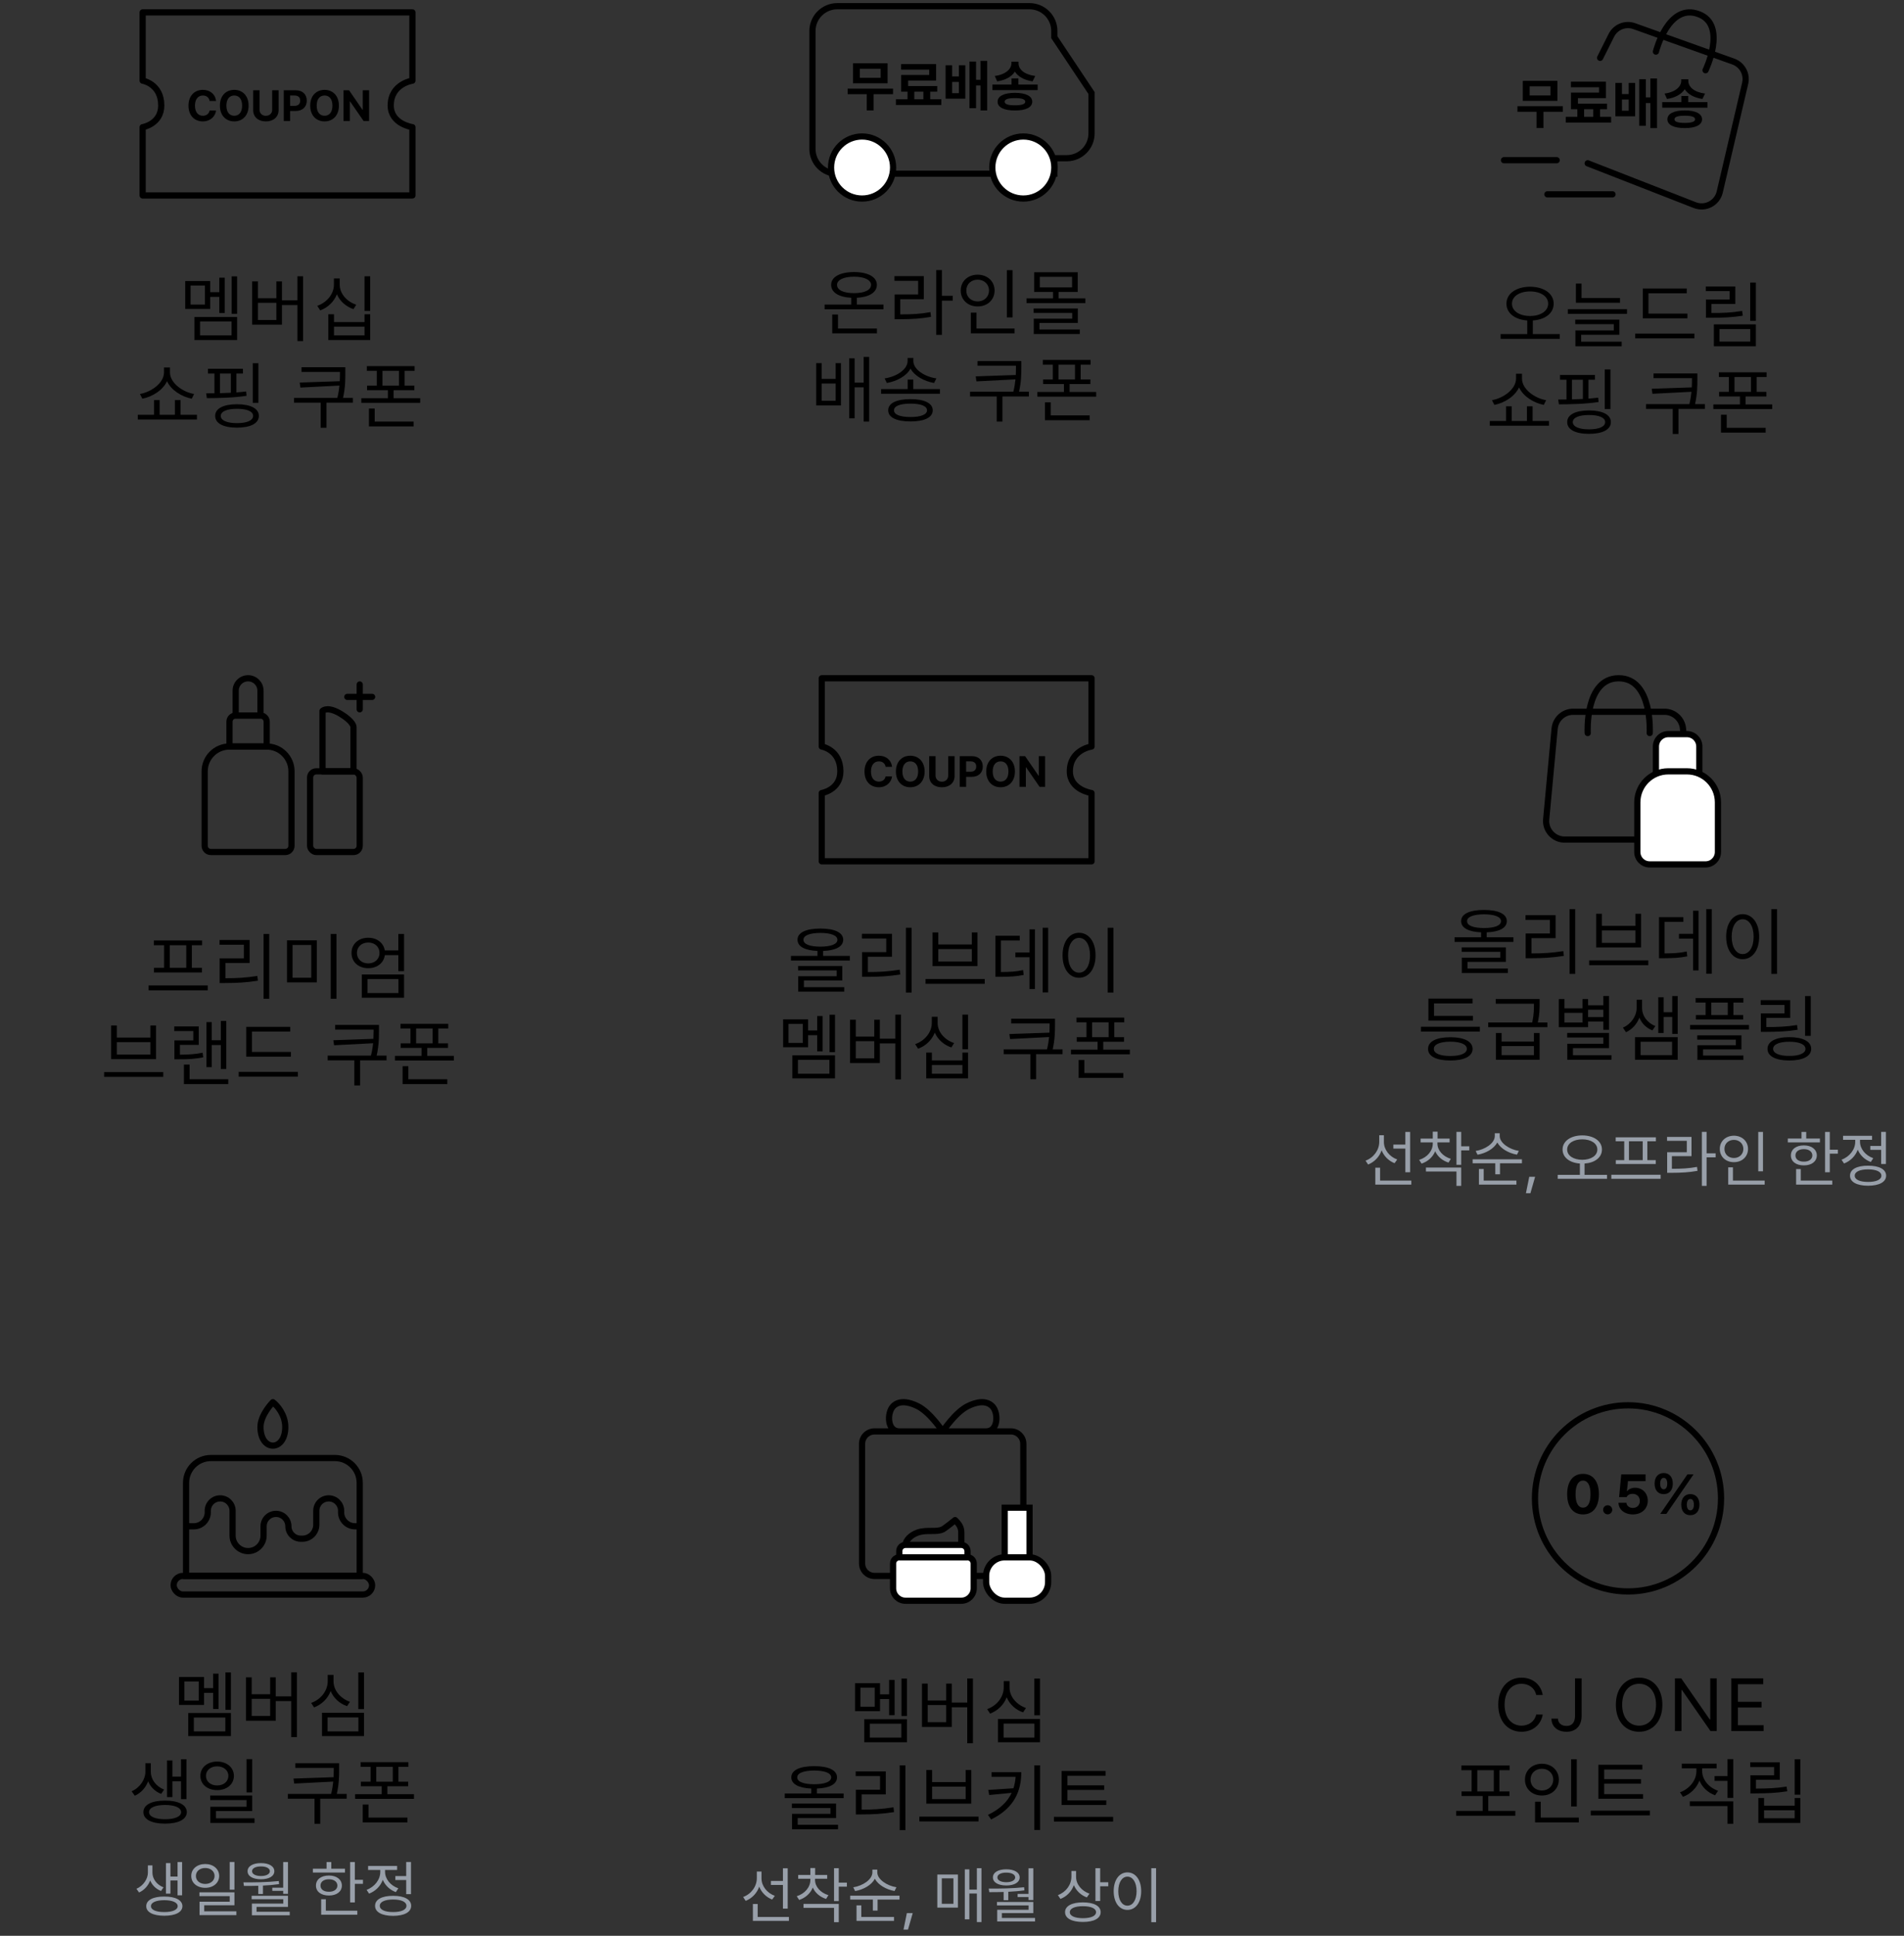 <svg width="307" height="312" viewBox="0 0 307 312" fill="none" xmlns="http://www.w3.org/2000/svg">
<rect x="0" y="0" width="307" height="312" fill="#333333" stroke="none"/>
<path d="M176 109.321H132.5V120.321C132.5 120.321 135.5 120.821 135.5 124.321C135.5 127.321 132.5 127.821 132.5 127.821V138.821H176V127.821C176 127.821 172.5 127.321 172.5 124.321C172.5 120.821 176 120.321 176 120.321V109.321Z" stroke="black" stroke-linejoin="round"/>
<path d="M142.796 123.594C142.714 123.048 142.293 122.716 141.716 122.713C140.947 122.716 140.438 123.304 140.438 124.346C140.438 125.413 140.954 125.977 141.709 125.98C142.273 125.977 142.697 125.669 142.796 125.133L143.835 125.139C143.722 126.055 142.953 126.889 141.695 126.889C140.373 126.889 139.392 125.956 139.392 124.346C139.392 122.73 140.39 121.803 141.695 121.803C142.837 121.803 143.698 122.456 143.835 123.594H142.796ZM149.085 124.346C149.085 125.963 148.083 126.889 146.774 126.889C145.455 126.889 144.457 125.956 144.457 124.346C144.457 122.73 145.455 121.803 146.774 121.803C148.083 121.803 149.085 122.73 149.085 124.346ZM145.503 124.346C145.503 125.403 146.005 125.977 146.774 125.98C147.537 125.977 148.042 125.403 148.039 124.346C148.042 123.287 147.537 122.716 146.774 122.713C146.005 122.716 145.503 123.287 145.503 124.346ZM152.886 121.872H153.918V125.085C153.918 126.168 153.094 126.893 151.867 126.889C150.637 126.893 149.823 126.168 149.823 125.085V121.872H150.849V125.003C150.852 125.573 151.255 125.984 151.867 125.987C152.486 125.984 152.889 125.573 152.886 125.003V121.872ZM154.752 126.821V121.872H156.693C157.818 121.872 158.464 122.566 158.464 123.54C158.464 124.528 157.808 125.208 156.666 125.208H155.777V126.821H154.752ZM155.777 124.381H156.502C157.11 124.381 157.408 124.039 157.404 123.54C157.408 123.048 157.11 122.716 156.502 122.713H155.777V124.381ZM163.646 124.346C163.646 125.963 162.644 126.889 161.335 126.889C160.016 126.889 159.018 125.956 159.018 124.346C159.018 122.73 160.016 121.803 161.335 121.803C162.644 121.803 163.646 122.73 163.646 124.346ZM160.063 124.346C160.063 125.403 160.566 125.977 161.335 125.98C162.097 125.977 162.603 125.403 162.6 124.346C162.603 123.287 162.097 122.716 161.335 122.713C160.566 122.716 160.063 123.287 160.063 124.346ZM168.513 121.872V126.821H167.624L165.45 123.677H165.409V126.821H164.384V121.872H165.286L167.446 125.016H167.494V121.872H168.513Z" fill="black"/>
<path d="M132.28 149.66C134.595 149.66 135.954 150.305 135.96 151.465C135.954 152.561 134.765 153.193 132.714 153.27V154.066H137.026V154.816H127.534V154.066H131.811V153.27C129.772 153.182 128.589 152.555 128.589 151.465C128.589 150.305 129.954 149.66 132.28 149.66ZM128.683 156.41V155.695H135.808V158.027H129.62V159.105H136.124V159.832H128.706V157.348H134.905V156.41H128.683ZM129.55 151.465C129.538 152.18 130.552 152.566 132.28 152.578C134.009 152.566 135.017 152.18 135.022 151.465C135.017 150.779 134.009 150.375 132.28 150.363C130.552 150.375 129.538 150.779 129.55 151.465ZM146.987 149.531V159.973H146.073V149.531H146.987ZM138.971 151.266V150.504H143.823V154.207H139.932V156.668C141.661 156.674 143.202 156.592 145.065 156.293L145.159 157.066C143.243 157.365 141.661 157.441 139.862 157.441H138.995V153.457H142.897V151.266H138.971ZM158.775 157.793V158.566H149.236V157.793H158.775ZM150.361 155.707V150.281H151.287V152.227H156.701V150.281H157.604V155.707H150.361ZM151.287 154.969H156.701V152.965H151.287V154.969ZM169.005 149.531V159.949H168.115V149.531H169.005ZM160.498 157.441V150.82H164.423V151.582H161.388V156.668C162.894 156.656 163.843 156.604 164.962 156.352L165.056 157.137C163.849 157.383 162.83 157.436 161.154 157.441H160.498ZM163.72 154.289V153.516H165.994V149.789H166.873V159.41H165.994V154.289H163.72ZM179.528 149.531V159.973H178.603V149.531H179.528ZM171.325 153.973C171.331 151.758 172.433 150.346 173.985 150.34C175.532 150.346 176.651 151.758 176.646 153.973C176.651 156.193 175.532 157.6 173.985 157.594C172.433 157.6 171.331 156.193 171.325 153.973ZM172.216 153.973C172.216 155.666 172.942 156.779 173.985 156.773C175.034 156.779 175.755 155.666 175.755 153.973C175.755 152.279 175.034 151.166 173.985 151.16C172.942 151.166 172.216 152.279 172.216 153.973ZM134.636 163.543V169.578H133.757V163.543H134.636ZM126.269 168.793V164.293H130.3V166.086H131.765V163.754H132.644V169.449H131.765V166.848H130.3V168.793H126.269ZM127.136 168.09H129.445V165.02H127.136V168.09ZM127.757 173.809V170.094H134.636V173.809H127.757ZM128.659 173.059H133.734V170.82H128.659V173.059ZM145.276 163.531V173.973H144.362V168.172H141.866V171.336H137.061V164.352H137.987V167.07H140.964V164.352H141.866V167.41H144.362V163.531H145.276ZM137.987 170.574H140.964V167.809H137.987V170.574ZM151.182 164.867C151.17 166.303 152.295 167.604 153.842 168.113L153.397 168.828C152.172 168.406 151.199 167.539 150.725 166.426C150.256 167.627 149.272 168.582 148.03 169.027L147.561 168.289C149.131 167.744 150.244 166.373 150.244 164.867V163.883H151.182V164.867ZM149.342 173.809V169.648H150.256V170.914H155.178V169.648H156.092V173.809H149.342ZM150.256 173.059H155.178V171.652H150.256V173.059ZM155.178 169.121V163.531H156.092V169.121H155.178ZM170.107 164.188V165.148C170.107 166.227 170.107 167.428 169.738 169.133H171.325V169.906H167.06V173.949H166.134V169.906H161.833V169.133H168.818C168.999 168.395 169.099 167.738 169.157 167.146L162.865 167.469L162.747 166.66L169.21 166.438C169.234 165.98 169.234 165.553 169.24 165.148V164.949H163.04V164.188H170.107ZM181.274 164.012V164.773H179.669V167.164H181.239V167.902H177.888V169.18H182.177V169.93H172.684V169.18H176.973V167.902H173.61V167.164H175.18V164.773H173.575V164.012H181.274ZM173.915 173.727V170.844H174.841V172.953H181.122V173.727H173.915ZM176.095 167.164H178.755V164.773H176.095V167.164Z" fill="black"/>
<path d="M66.5 2H23V13C23 13 26 13.5 26 17C26 20 23 20.5 23 20.5V31.5H66.5V20.5C66.5 20.5 63 20 63 17C63 13.5 66.5 13 66.5 13V2Z" stroke="black" stroke-linejoin="round"/>
<path d="M33.796 16.273C33.714 15.727 33.294 15.395 32.716 15.392C31.947 15.395 31.438 15.983 31.438 17.025C31.438 18.092 31.954 18.656 32.709 18.659C33.273 18.656 33.697 18.348 33.796 17.811L34.835 17.818C34.722 18.734 33.953 19.568 32.695 19.568C31.373 19.568 30.392 18.635 30.392 17.025C30.392 15.409 31.39 14.482 32.695 14.482C33.837 14.482 34.698 15.135 34.835 16.273H33.796ZM40.085 17.025C40.085 18.642 39.084 19.568 37.774 19.568C36.455 19.568 35.457 18.635 35.457 17.025C35.457 15.409 36.455 14.482 37.774 14.482C39.084 14.482 40.085 15.409 40.085 17.025ZM36.503 17.025C36.503 18.081 37.005 18.656 37.774 18.659C38.537 18.656 39.042 18.081 39.039 17.025C39.042 15.966 38.537 15.395 37.774 15.392C37.005 15.395 36.503 15.966 36.503 17.025ZM43.886 14.551H44.918V17.764C44.918 18.847 44.094 19.572 42.867 19.568C41.637 19.572 40.823 18.847 40.823 17.764V14.551H41.849V17.682C41.852 18.252 42.255 18.663 42.867 18.666C43.486 18.663 43.889 18.252 43.886 17.682V14.551ZM45.752 19.5V14.551H47.693C48.818 14.551 49.464 15.245 49.464 16.219C49.464 17.206 48.808 17.887 47.666 17.887H46.777V19.5H45.752ZM46.777 17.06H47.502C48.11 17.06 48.408 16.718 48.404 16.219C48.408 15.727 48.11 15.395 47.502 15.392H46.777V17.06ZM54.645 17.025C54.645 18.642 53.644 19.568 52.335 19.568C51.016 19.568 50.018 18.635 50.018 17.025C50.018 15.409 51.016 14.482 52.335 14.482C53.644 14.482 54.645 15.409 54.645 17.025ZM51.063 17.025C51.063 18.081 51.566 18.656 52.335 18.659C53.097 18.656 53.603 18.081 53.6 17.025C53.603 15.966 53.097 15.395 52.335 15.392C51.566 15.395 51.063 15.966 51.063 17.025ZM59.513 14.551V19.5H58.624L56.45 16.355H56.409V19.5H55.384V14.551H56.286L58.446 17.695H58.494V14.551H59.513Z" fill="black"/>
<path d="M38.233 44.543V50.578H37.354V44.543H38.233ZM29.866 49.793V45.293H33.897V47.086H35.362V44.754H36.241V50.449H35.362V47.848H33.897V49.793H29.866ZM30.733 49.09H33.041V46.02H30.733V49.09ZM31.354 54.809V51.094H38.233V54.809H31.354ZM32.256 54.059H37.331V51.82H32.256V54.059ZM48.873 44.531V54.973H47.959V49.172H45.463V52.336H40.658V45.352H41.584V48.07H44.56V45.352H45.463V48.41H47.959V44.531H48.873ZM41.584 51.574H44.56V48.809H41.584V51.574ZM54.779 45.867C54.767 47.303 55.892 48.603 57.439 49.113L56.994 49.828C55.769 49.406 54.796 48.539 54.322 47.426C53.853 48.627 52.869 49.582 51.627 50.027L51.158 49.289C52.728 48.744 53.841 47.373 53.841 45.867V44.883H54.779V45.867ZM52.939 54.809V50.648H53.853V51.914H58.775V50.648H59.689V54.809H52.939ZM53.853 54.059H58.775V52.652H53.853V54.059ZM58.775 50.121V44.531H59.689V50.121H58.775ZM25.741 64.484V66.852H28.202V64.484H29.116V66.852H31.753V67.613H22.214V66.852H24.839V64.484H25.741ZM22.565 63.5C24.388 63.184 26.438 61.736 26.444 60.031V59.234H27.405V60.031C27.411 61.736 29.474 63.201 31.296 63.5L30.921 64.262C29.298 63.94 27.61 62.908 26.931 61.443C26.245 62.902 24.558 63.951 22.952 64.262L22.565 63.5ZM39.17 59.434V60.207H38.116V63.248C38.655 63.207 39.182 63.154 39.686 63.09L39.756 63.793C37.618 64.127 35.122 64.162 33.358 64.168L33.241 63.395C33.651 63.395 34.102 63.395 34.577 63.389V60.207H33.534V59.434H39.17ZM34.694 67.027C34.688 65.838 36.018 65.158 38.209 65.152C40.401 65.158 41.737 65.838 41.737 67.027C41.737 68.24 40.401 68.926 38.209 68.926C36.018 68.926 34.688 68.24 34.694 67.027ZM35.467 63.371C36.041 63.359 36.633 63.336 37.225 63.301V60.207H35.467V63.371ZM35.596 67.027C35.602 67.766 36.586 68.199 38.209 68.199C39.827 68.199 40.817 67.766 40.811 67.027C40.817 66.318 39.827 65.885 38.209 65.891C36.586 65.885 35.602 66.318 35.596 67.027ZM40.752 64.93V58.543H41.666V64.93H40.752ZM55.681 59.188V60.148C55.681 61.227 55.681 62.428 55.312 64.133H56.9V64.906H52.634V68.949H51.709V64.906H47.408V64.133H54.392C54.574 63.395 54.673 62.738 54.732 62.147L48.439 62.469L48.322 61.66L54.785 61.438C54.808 60.98 54.808 60.553 54.814 60.148V59.949H48.615V59.188H55.681ZM66.849 59.012V59.773H65.243V62.164H66.814V62.902H63.462V64.18H67.751V64.93H58.259V64.18H62.548V62.902H59.185V62.164H60.755V59.773H59.15V59.012H66.849ZM59.489 68.727V65.844H60.415V67.953H66.696V68.727H59.489ZM61.669 62.164H64.329V59.773H61.669V62.164Z" fill="black"/>
<path d="M143.993 14.284V15.181H140.864V17.8H139.757V15.181H136.672V14.284H143.993ZM137.533 13.423V10.197H143.114V13.423H137.533ZM138.641 12.544H141.998V11.085H138.641V12.544ZM151.78 15.998V16.921H144.459V15.998H146.331V14.776H145.303V12.087H149.829V11.226H145.294V10.329H150.937V12.983H146.428V13.871H151.121V14.776H149.987V15.998H151.78ZM147.421 15.998H148.889V14.776H147.421V15.998ZM153.521 10.523V12.324H154.61V10.523H155.647V15.91H152.466V10.523H153.521ZM153.521 15.014H154.61V13.203H153.521V15.014ZM156.315 17.439V9.925H157.379V12.86H158.1V9.811H159.172V17.809H158.1V13.774H157.379V17.439H156.315ZM164.208 12.641V13.625H167.311V14.521H160.016V13.625H163.101V12.641H164.208ZM160.394 12.245C162.16 12.021 163.079 11.107 163.083 10.206V9.942H164.226V10.206C164.221 11.142 165.118 12.021 166.924 12.245L166.493 13.115C165.14 12.913 164.146 12.346 163.641 11.546C163.131 12.342 162.138 12.918 160.789 13.115L160.394 12.245ZM160.851 16.394C160.851 15.484 161.901 14.965 163.654 14.961C165.395 14.965 166.432 15.484 166.44 16.394C166.432 17.303 165.395 17.813 163.654 17.809C161.901 17.813 160.851 17.303 160.851 16.394ZM161.993 16.394C161.989 16.785 162.534 16.974 163.654 16.974C164.749 16.974 165.311 16.785 165.315 16.394C165.311 15.994 164.749 15.818 163.654 15.813C162.534 15.818 161.989 15.994 161.993 16.394Z" fill="black"/>
<path d="M142.452 49.086V49.848H132.96V49.086H137.249V47.996C135.251 47.891 134.014 47.141 134.014 45.91C134.014 44.627 135.444 43.853 137.706 43.848C139.944 43.853 141.38 44.627 141.385 45.91C141.38 47.141 140.137 47.891 138.163 47.996V49.086H142.452ZM134.19 53.727V50.691H135.116V52.953H141.397V53.727H134.19ZM134.964 45.91C134.958 46.76 136.024 47.246 137.706 47.246C139.376 47.246 140.442 46.76 140.448 45.91C140.442 45.113 139.376 44.598 137.706 44.598C136.024 44.598 134.958 45.113 134.964 45.91ZM151.873 43.531V47.68H153.619V48.453H151.873V53.973H150.959V43.531H151.873ZM144.221 45.266V44.504H148.955V48.23H145.158V50.668C147.092 50.674 148.446 50.598 150.022 50.305L150.115 51.066C148.475 51.365 147.086 51.441 145.076 51.453H144.244V47.469H148.041V45.266H144.221ZM163.263 43.543V51.16H162.349V43.543H163.263ZM154.908 46.824C154.902 45.324 156.08 44.275 157.638 44.27C159.197 44.275 160.363 45.324 160.369 46.824C160.363 48.342 159.197 49.397 157.638 49.391C156.08 49.397 154.902 48.342 154.908 46.824ZM155.81 46.824C155.799 47.861 156.584 48.582 157.638 48.582C158.676 48.582 159.467 47.861 159.467 46.824C159.467 45.805 158.676 45.078 157.638 45.078C156.584 45.078 155.799 45.805 155.81 46.824ZM156.537 53.727V50.387H157.451V52.953H163.592V53.727H156.537ZM175.005 48.09V48.852H165.513V48.09H169.79V47.059H166.743V43.883H173.775V47.059H170.693V48.09H175.005ZM166.661 50.434V49.719H173.786V52.051H167.599V53.105H174.103V53.832H166.685V51.359H172.884V50.434H166.661ZM167.658 46.32H172.861V44.621H167.658V46.32ZM132.479 58.527V61.07H134.741V58.527H135.597V65.348H131.601V58.527H132.479ZM132.479 64.586H134.741V61.82H132.479V64.586ZM136.921 67.422V57.754H137.8V61.668H139.253V57.531H140.144V67.949H139.253V62.43H137.8V67.422H136.921ZM147.256 61.176V62.711H151.557V63.461H142.065V62.711H146.354V61.176H147.256ZM142.639 60.988C144.479 60.736 146.342 59.576 146.342 58.188V57.695H147.268V58.188C147.268 59.576 149.143 60.736 150.983 60.988L150.608 61.727C149.032 61.451 147.461 60.613 146.811 59.412C146.155 60.625 144.59 61.451 142.991 61.727L142.639 60.988ZM143.213 66.133C143.208 64.978 144.549 64.334 146.811 64.328C149.049 64.334 150.385 64.978 150.397 66.133C150.385 67.293 149.049 67.926 146.811 67.926C144.549 67.926 143.208 67.293 143.213 66.133ZM144.151 66.133C144.139 66.818 145.124 67.217 146.811 67.211C148.481 67.217 149.465 66.818 149.471 66.133C149.465 65.441 148.481 65.055 146.811 65.055C145.124 65.055 144.139 65.441 144.151 66.133ZM164.681 58.188V59.148C164.681 60.227 164.681 61.428 164.312 63.133H165.9V63.906H161.634V67.949H160.709V63.906H156.408V63.133H163.392C163.574 62.395 163.673 61.738 163.732 61.147L157.439 61.469L157.322 60.66L163.785 60.438C163.808 59.98 163.808 59.553 163.814 59.148V58.949H157.615V58.188H164.681ZM175.849 58.012V58.773H174.243V61.164H175.814V61.902H172.462V63.18H176.751V63.93H167.259V63.18H171.548V61.902H168.185V61.164H169.755V58.773H168.149V58.012H175.849ZM168.489 67.727V64.844H169.415V66.953H175.696V67.727H168.489ZM170.669 61.164H173.329V58.773H170.669V61.164Z" fill="black"/>
<path d="M170 5V6L176 15V21.5C176 23.709 174.209 25.5 172 25.5H170V28H135C132.791 28 131 26.209 131 24V5C131 2.791 132.791 1 135 1H166C168.209 1 170 2.791 170 5Z" stroke="black"/>
<circle cx="165" cy="27" r="5" fill="white" stroke="black"/>
<circle cx="139" cy="27" r="5" fill="white" stroke="black"/>
<path d="M251.993 17.119V18.016H248.864V20.635H247.757V18.016H244.672V17.119H251.993ZM245.533 16.258V13.033H251.114V16.258H245.533ZM246.641 15.379H249.998V13.92H246.641V15.379ZM259.78 18.833V19.756H252.459V18.833H254.331V17.612H253.303V14.922H257.829V14.061H253.294V13.164H258.937V15.819H254.428V16.706H259.121V17.612H257.987V18.833H259.78ZM255.421 18.833H256.889V17.612H255.421V18.833ZM261.521 13.358V15.159H262.61V13.358H263.647V18.745H260.466V13.358H261.521ZM261.521 17.849H262.61V16.038H261.521V17.849ZM264.315 20.275V12.76H265.379V15.696H266.1V12.646H267.172V20.644H266.1V16.61H265.379V20.275H264.315ZM272.208 15.476V16.46H275.311V17.357H268.016V16.46H271.101V15.476H272.208ZM268.394 15.08C270.16 14.856 271.079 13.942 271.083 13.041V12.778H272.226V13.041C272.221 13.977 273.118 14.856 274.924 15.08L274.493 15.95C273.14 15.748 272.146 15.181 271.641 14.382C271.131 15.177 270.138 15.753 268.789 15.95L268.394 15.08ZM268.851 19.229C268.851 18.319 269.901 17.8 271.654 17.796C273.395 17.8 274.432 18.319 274.44 19.229C274.432 20.138 273.395 20.648 271.654 20.644C269.901 20.648 268.851 20.138 268.851 19.229ZM269.993 19.229C269.989 19.62 270.534 19.809 271.654 19.809C272.749 19.809 273.311 19.62 273.315 19.229C273.311 18.829 272.749 18.653 271.654 18.649C270.534 18.653 269.989 18.829 269.993 19.229Z" fill="black"/>
<path d="M246.706 46.211C248.921 46.223 250.514 47.301 250.514 48.941C250.514 50.494 249.132 51.52 247.151 51.654V53.84H251.499V54.613H241.96V53.84H246.249V51.654C244.28 51.514 242.897 50.488 242.897 48.941C242.897 47.301 244.497 46.223 246.706 46.211ZM243.788 48.941C243.782 50.143 245.018 50.922 246.706 50.934C248.393 50.922 249.624 50.143 249.624 48.941C249.624 47.764 248.393 46.967 246.706 46.973C245.018 46.967 243.782 47.764 243.788 48.941ZM261.213 48.039V48.801H254.1V45.707H255.002V48.039H261.213ZM252.799 50.582V49.832H262.338V50.582H252.799ZM253.994 52.246V51.52H261.108V53.957H254.944V55.07H261.483V55.809H254.018V53.254H260.205V52.246H253.994ZM272.076 50.547V51.309H264.881V46.504H271.97V47.266H265.795V50.547H272.076ZM263.662 54.531V53.758H273.201V54.531H263.662ZM283.115 45.543V51.719H282.2V45.543H283.115ZM275.04 46.914V46.176H279.798V49H275.954V50.441C277.818 50.453 279.206 50.395 280.9 50.113L281.005 50.887C279.253 51.156 277.829 51.215 275.908 51.215H275.064V48.273H278.884V46.914H275.04ZM276.341 55.809V52.281H283.115V55.809H276.341ZM277.243 55.059H282.212V53.031H277.243V55.059ZM243.741 65.484V67.852H246.202V65.484H247.116V67.852H249.753V68.613H240.214V67.852H242.839V65.484H243.741ZM240.565 64.5C242.388 64.184 244.438 62.736 244.444 61.031V60.234H245.405V61.031C245.411 62.736 247.474 64.201 249.296 64.5L248.921 65.262C247.298 64.939 245.61 63.908 244.931 62.443C244.245 63.902 242.558 64.951 240.952 65.262L240.565 64.5ZM257.17 60.434V61.207H256.116V64.248C256.655 64.207 257.182 64.154 257.686 64.09L257.756 64.793C255.618 65.127 253.122 65.162 251.358 65.168L251.241 64.394C251.651 64.394 252.102 64.394 252.577 64.389V61.207H251.534V60.434H257.17ZM252.694 68.027C252.688 66.838 254.018 66.158 256.209 66.152C258.401 66.158 259.737 66.838 259.737 68.027C259.737 69.24 258.401 69.926 256.209 69.926C254.018 69.926 252.688 69.24 252.694 68.027ZM253.467 64.371C254.041 64.359 254.633 64.336 255.225 64.301V61.207H253.467V64.371ZM253.596 68.027C253.602 68.766 254.586 69.199 256.209 69.199C257.827 69.199 258.817 68.766 258.811 68.027C258.817 67.318 257.827 66.885 256.209 66.891C254.586 66.885 253.602 67.318 253.596 68.027ZM258.752 65.93V59.543H259.666V65.93H258.752ZM273.681 60.188V61.148C273.681 62.227 273.681 63.428 273.312 65.133H274.9V65.906H270.634V69.949H269.709V65.906H265.408V65.133H272.392C272.574 64.394 272.673 63.738 272.732 63.147L266.439 63.469L266.322 62.66L272.785 62.438C272.808 61.98 272.808 61.553 272.814 61.148V60.949H266.615V60.188H273.681ZM284.849 60.012V60.773H283.243V63.164H284.814V63.902H281.462V65.18H285.751V65.93H276.259V65.18H280.548V63.902H277.185V63.164H278.755V60.773H277.149V60.012H284.849ZM277.489 69.727V66.844H278.415V68.953H284.696V69.727H277.489ZM279.669 63.164H282.329V60.773H279.669V63.164Z" fill="black"/>
<path d="M258 9.321L259.811 5.699C260.49 4.342 262.075 3.705 263.503 4.215L279.478 9.92C280.914 10.433 281.737 11.943 281.39 13.429L277.288 30.952C276.872 32.73 274.978 33.727 273.277 33.063L256 26.321M267 8.321C267 8.321 269 0.321 274 2.321C278.5 4.121 275 11.321 275 11.321M242.5 25.821H251M249.5 31.321H260" stroke="black" stroke-linecap="round" stroke-linejoin="round"/>
<path d="M33.499 159.613H23.96V158.828H33.499V159.613ZM32.585 152.348H24.803V151.586H32.585V152.348ZM32.561 156.742H24.827V155.992H32.561V156.742ZM27.37 156.086H26.456V152.277H27.37V156.086ZM30.932 156.086H30.03V152.277H30.932V156.086ZM43.412 160.973H42.498V150.531H43.412V160.973ZM36.287 157.668C37.233 157.672 38.112 157.646 38.924 157.592C39.74 157.537 40.596 157.438 41.49 157.293L41.584 158.066C40.678 158.207 39.811 158.305 38.983 158.359C38.154 158.414 37.256 158.441 36.287 158.441H35.42V157.668H36.287ZM40.248 155.207H36.358V157.961H35.42V154.457H39.322V152.266H35.397V151.504H40.248V155.207ZM51.088 158.336H46.271V151.562H51.088V158.336ZM47.174 157.586H50.185V152.301H47.174V157.586ZM54.252 160.973H53.326V150.531H54.252V160.973ZM64.493 153.941H61.681V153.18H64.493V153.941ZM59.384 151.141C59.896 151.141 60.355 151.244 60.761 151.451C61.171 151.658 61.492 151.947 61.722 152.318C61.956 152.689 62.075 153.113 62.079 153.59C62.075 154.07 61.956 154.498 61.722 154.873C61.492 155.244 61.171 155.533 60.761 155.74C60.355 155.947 59.896 156.051 59.384 156.051C58.864 156.051 58.398 155.947 57.984 155.74C57.574 155.533 57.253 155.244 57.023 154.873C56.792 154.498 56.677 154.07 56.677 153.59C56.677 153.113 56.792 152.689 57.023 152.318C57.253 151.947 57.574 151.658 57.984 151.451C58.398 151.244 58.864 151.141 59.384 151.141ZM59.384 151.914C59.032 151.914 58.718 151.984 58.441 152.125C58.163 152.266 57.947 152.465 57.79 152.723C57.634 152.977 57.556 153.266 57.556 153.59C57.556 153.918 57.634 154.209 57.79 154.463C57.947 154.717 58.163 154.916 58.441 155.061C58.718 155.201 59.032 155.273 59.384 155.277C59.724 155.273 60.031 155.201 60.304 155.061C60.581 154.916 60.798 154.717 60.954 154.463C61.111 154.205 61.189 153.914 61.189 153.59C61.189 153.266 61.111 152.977 60.954 152.723C60.798 152.465 60.581 152.266 60.304 152.125C60.031 151.984 59.724 151.914 59.384 151.914ZM65.15 156.52H64.224V150.531H65.15V156.52ZM65.15 160.809H58.341V157.059H65.15V160.809ZM59.255 160.059H64.247V157.809H59.255V160.059ZM26.327 173.566H16.788V172.793H26.327V173.566ZM18.839 167.227H24.253V165.281H25.155V170.707H17.913V165.281H18.839V167.227ZM24.253 169.969V167.965H18.839V169.969H24.253ZM36.487 172.301H35.608V164.543H36.487V172.301ZM35.889 168.434H33.886V167.66H35.889V168.434ZM34.143 171.996H33.288V164.742H34.143V171.996ZM36.803 174.727H29.655V173.953H36.803V174.727ZM30.569 174.234H29.655V171.586H30.569V174.234ZM28.799 169.992C29.604 169.988 30.298 169.965 30.88 169.922C31.462 169.879 32.057 169.797 32.667 169.676L32.772 170.414C32.128 170.539 31.505 170.625 30.903 170.672C30.305 170.715 29.604 170.734 28.799 170.73H28.12V169.992H28.799ZM32.046 168.41H29.011V170.379H28.12V167.684H31.167V166.184H28.096V165.434H32.046V168.41ZM46.904 170.309H39.709V169.547H46.904V170.309ZM48.029 173.531H38.49V172.758H48.029V173.531ZM46.799 166.266H40.623V169.887H39.709V165.504H46.799V166.266ZM53.864 168.469L53.747 167.66L60.462 167.426V168.129L53.864 168.469ZM60.603 165.949H54.04V165.188H60.603V165.949ZM62.325 170.906H52.833V170.133H62.325V170.906ZM58.06 174.949H57.134V170.707H58.06V174.949ZM61.107 166.195C61.107 166.695 61.099 167.135 61.083 167.514C61.068 167.893 61.029 168.326 60.966 168.814C60.907 169.299 60.814 169.82 60.685 170.379L59.782 170.262C59.915 169.742 60.015 169.252 60.081 168.791C60.148 168.326 60.189 167.912 60.204 167.549C60.224 167.182 60.236 166.746 60.239 166.242V166.148V165.188H61.107V166.148V166.195ZM72.274 165.773H64.575V165.012H72.274V165.773ZM72.239 168.902H64.61V168.164H72.239V168.902ZM67.094 168.492H66.18V165.375H67.094V168.492ZM70.669 168.492H69.755V165.375H70.669V168.492ZM73.177 170.93H63.684V170.18H73.177V170.93ZM68.888 170.648H67.973V168.656H68.888V170.648ZM72.122 174.727H64.915V173.953H72.122V174.727ZM65.841 174.211H64.915V171.844H65.841V174.211Z" fill="black"/>
<path d="M33 124.321C33 122.112 34.791 120.321 37 120.321H43C45.209 120.321 47 122.112 47 124.321V136.321C47 136.873 46.552 137.321 46 137.321H34C33.448 137.321 33 136.873 33 136.321V124.321Z" stroke="black" stroke-linejoin="round"/>
<path d="M37 116.321C37 115.769 37.448 115.321 38 115.321H42C42.552 115.321 43 115.769 43 116.321V120.321H37V116.321Z" stroke="black"/>
<path d="M38 111.321C38 110.216 38.895 109.321 40 109.321V109.321C41.105 109.321 42 110.216 42 111.321V115.321H38V111.321Z" stroke="black"/>
<rect x="50" y="124.321" width="8" height="13" rx="1" stroke="black" stroke-linejoin="round"/>
<path d="M52 114.59V124.321H57V117.151C57 117.151 57 116.331 55 115.102C53 113.873 52.167 114.419 52 114.59Z" stroke="black" stroke-linecap="round" stroke-linejoin="round"/>
<path d="M58 110.321V114.321" stroke="black" stroke-linecap="round" stroke-linejoin="round"/>
<path d="M60 112.321L56 112.321" stroke="black" stroke-linecap="round" stroke-linejoin="round"/>
<path d="M239.28 146.66C241.595 146.66 242.954 147.305 242.96 148.465C242.954 149.561 241.765 150.193 239.714 150.27V151.066H244.026V151.816H234.534V151.066H238.811V150.27C236.772 150.182 235.589 149.555 235.589 148.465C235.589 147.305 236.954 146.66 239.28 146.66ZM235.683 153.41V152.695H242.808V155.027H236.62V156.105H243.124V156.832H235.706V154.348H241.905V153.41H235.683ZM236.55 148.465C236.538 149.18 237.552 149.566 239.28 149.578C241.009 149.566 242.017 149.18 242.022 148.465C242.017 147.779 241.009 147.375 239.28 147.363C237.552 147.375 236.538 147.779 236.55 148.465ZM253.987 146.531V156.973H253.073V146.531H253.987ZM245.971 148.266V147.504H250.823V151.207H246.932V153.668C248.661 153.674 250.202 153.592 252.065 153.293L252.159 154.066C250.243 154.365 248.661 154.441 246.862 154.441H245.995V150.457H249.897V148.266H245.971ZM265.775 154.793V155.566H256.236V154.793H265.775ZM257.361 152.707V147.281H258.287V149.227H263.701V147.281H264.604V152.707H257.361ZM258.287 151.969H263.701V149.965H258.287V151.969ZM276.005 146.531V156.949H275.115V146.531H276.005ZM267.498 154.441V147.82H271.423V148.582H268.388V153.668C269.894 153.656 270.843 153.604 271.962 153.352L272.056 154.137C270.849 154.383 269.83 154.436 268.154 154.441H267.498ZM270.72 151.289V150.516H272.994V146.789H273.873V156.41H272.994V151.289H270.72ZM286.528 146.531V156.973H285.603V146.531H286.528ZM278.325 150.973C278.331 148.758 279.433 147.346 280.985 147.34C282.532 147.346 283.651 148.758 283.646 150.973C283.651 153.193 282.532 154.6 280.985 154.594C279.433 154.6 278.331 153.193 278.325 150.973ZM279.216 150.973C279.216 152.666 279.942 153.779 280.985 153.773C282.034 153.779 282.755 152.666 282.755 150.973C282.755 149.279 282.034 148.166 280.985 148.16C279.942 148.166 279.216 149.279 279.216 150.973ZM238.612 165.488V166.262H229.109V165.488H238.612ZM230.257 169.051C230.251 167.855 231.605 167.176 233.855 167.176C236.087 167.176 237.429 167.855 237.441 169.051C237.429 170.258 236.087 170.926 233.855 170.926C231.605 170.926 230.251 170.258 230.257 169.051ZM230.316 164.492V160.953H237.429V161.727H231.218V163.742H237.499V164.492H230.316ZM231.195 169.051C231.183 169.783 232.185 170.199 233.855 170.199C235.507 170.199 236.509 169.783 236.515 169.051C236.509 168.324 235.507 167.902 233.855 167.891C232.185 167.902 231.183 168.324 231.195 169.051ZM242.116 166.496V167.879H247.331V166.496H248.245V170.809H241.202V166.496H242.116ZM239.96 165.559V164.797H247.055C247.337 163.502 247.337 162.57 247.331 161.773H241.167V161.012H248.245V161.773C248.245 162.57 248.245 163.496 247.958 164.797H249.499V165.559H239.96ZM242.116 170.059H247.331V168.605H242.116V170.059ZM259.436 160.531V165.98H258.522V164.645H256.061V165.559H251.338V161.023H252.252V162.523H255.158V161.023H256.061V162.031H258.522V160.531H259.436ZM252.252 164.809H255.158V163.25H252.252V164.809ZM252.686 167.223V166.484H259.436V168.934H253.623V170.07H259.834V170.809H252.709V168.23H258.522V167.223H252.686ZM256.061 163.918H258.522V162.746H256.061V163.918ZM270.51 160.543V166.637H269.631V163.906H268.248V166.496H267.381V160.73H268.248V163.145H269.631V160.543H270.51ZM261.674 165.629C263.045 165.043 263.883 163.695 263.888 162.523V161.141H264.767V162.535C264.773 163.684 265.576 164.861 266.912 165.371L266.431 166.074C265.424 165.682 264.703 164.926 264.334 164.023C263.947 165.02 263.197 165.904 262.177 166.367L261.674 165.629ZM263.631 170.809V167.164H270.51V170.809H263.631ZM264.533 170.059H269.607V167.902H264.533V170.059ZM281.103 160.859V161.586H279.497V163.602H281.068V164.316H273.439V163.602H275.009V161.586H273.404V160.859H281.103ZM272.513 165.934V165.195H282.005V165.934H272.513ZM273.661 167.562V166.871H280.786V169.133H274.599V170.129H281.103V170.832H273.685V168.465H279.884V167.562H273.661ZM275.923 163.602H278.583V161.586H275.923V163.602ZM291.966 160.543V166.953H291.052V160.543H291.966ZM283.891 161.973V161.199H288.649V164.059H284.805V165.535C286.669 165.535 288.057 165.482 289.751 165.207L289.856 165.969C288.104 166.256 286.68 166.303 284.759 166.309H283.915V163.332H287.735V161.973H283.891ZM284.993 169.051C284.987 167.855 286.317 167.164 288.509 167.164C290.7 167.164 292.036 167.855 292.036 169.051C292.036 170.24 290.7 170.926 288.509 170.926C286.317 170.926 284.987 170.24 284.993 169.051ZM285.895 169.051C285.901 169.766 286.886 170.193 288.509 170.188C290.126 170.193 291.116 169.766 291.11 169.051C291.116 168.336 290.126 167.902 288.509 167.902C286.886 167.902 285.901 168.336 285.895 169.051Z" fill="black"/>
<path d="M223.14 184.071C223.14 185.282 224.019 186.425 225.288 186.884L224.858 187.479C223.906 187.103 223.145 186.351 222.773 185.404C222.407 186.454 221.616 187.284 220.591 187.694L220.181 187.069C221.484 186.591 222.383 185.375 222.388 184.042V182.968H223.14V184.071ZM221.753 190.927V188.202H222.524V190.282H227.563V190.927H221.753ZM224.663 185.126V184.481H226.597V182.44H227.368V188.944H226.597V185.126H224.663ZM231.772 184.325C231.777 185.404 232.646 186.39 233.931 186.776L233.56 187.382C232.563 187.069 231.792 186.405 231.411 185.551C231.03 186.488 230.234 187.206 229.214 187.548L228.823 186.942C230.117 186.542 231.016 185.502 231.021 184.325V184.13H229.058V183.514H231.021V182.401H231.792V183.514H233.735V184.13H231.772V184.325ZM229.917 188.817V188.182H235.601V191.132H234.839V188.817H229.917ZM234.839 187.733V182.43H235.601V184.755H236.909V185.409H235.601V187.733H234.839ZM241.812 183.094C241.807 184.232 243.389 185.267 244.897 185.497L244.595 186.102C243.276 185.878 241.968 185.145 241.421 184.135C240.874 185.165 239.561 185.887 238.237 186.112L237.935 185.507C239.453 185.272 241.021 184.266 241.021 183.094V182.655H241.812V183.094ZM237.446 187.489V186.854H245.396V187.489H241.86V189.266H241.099V187.489H237.446ZM238.462 190.927V188.417H239.233V190.282H244.507V190.927H238.462ZM247.524 189.667L246.763 192.323H246.04L246.577 189.667H247.524ZM255.122 182.997C256.968 183.007 258.296 183.905 258.296 185.272C258.296 186.566 257.144 187.421 255.493 187.533V189.354H259.116V189.999H251.167V189.354H254.741V187.533C253.101 187.416 251.948 186.561 251.948 185.272C251.948 183.905 253.281 183.007 255.122 182.997ZM252.69 185.272C252.686 186.273 253.716 186.923 255.122 186.932C256.528 186.923 257.554 186.273 257.554 185.272C257.554 184.291 256.528 183.627 255.122 183.632C253.716 183.627 252.686 184.291 252.69 185.272ZM267.759 189.344V189.999H259.81V189.344H267.759ZM260.513 183.944V183.309H266.997V183.944H265.62V186.981H266.978V187.606H260.532V186.981H261.89V183.944H260.513ZM262.651 186.981H264.868V183.944H262.651V186.981ZM275.171 182.43V185.887H276.626V186.532H275.171V191.132H274.409V182.43H275.171ZM268.794 183.876V183.241H272.739V186.346H269.575V188.378C271.187 188.383 272.314 188.319 273.628 188.075L273.706 188.71C272.339 188.959 271.182 189.022 269.507 189.032H268.813V185.712H271.978V183.876H268.794ZM284.263 182.44V188.788H283.501V182.44H284.263ZM277.3 185.175C277.295 183.925 278.276 183.051 279.575 183.046C280.874 183.051 281.846 183.925 281.851 185.175C281.846 186.439 280.874 187.318 279.575 187.313C278.276 187.318 277.295 186.439 277.3 185.175ZM278.052 185.175C278.042 186.039 278.696 186.639 279.575 186.639C280.439 186.639 281.099 186.039 281.099 185.175C281.099 184.325 280.439 183.719 279.575 183.719C278.696 183.719 278.042 184.325 278.052 185.175ZM278.657 190.927V188.143H279.419V190.282H284.536V190.927H278.657ZM295.034 182.44V185.302H296.343V185.946H295.034V188.944H294.272V182.44H295.034ZM288.267 184.13V183.505H290.474V182.44H291.235V183.505H293.442V184.13H288.267ZM288.765 186.229C288.76 185.243 289.6 184.608 290.854 184.608C292.095 184.608 292.935 185.243 292.944 186.229C292.935 187.206 292.095 187.836 290.854 187.831C289.6 187.836 288.76 187.206 288.765 186.229ZM289.497 186.229C289.492 186.84 290.034 187.235 290.854 187.225C291.665 187.235 292.212 186.84 292.222 186.229C292.212 185.609 291.665 185.209 290.854 185.214C290.034 185.209 289.492 185.609 289.497 186.229ZM289.604 190.927V188.427H290.356V190.282H295.435V190.927H289.604ZM304.087 182.43V187.606H303.315V185.331H301.567V184.696H303.315V182.43H304.087ZM296.929 186.913C298.218 186.449 299.136 185.272 299.136 184.032V183.71H297.173V183.065H301.851V183.71H299.907V184.022C299.907 185.155 300.776 186.234 302.046 186.669L301.646 187.284C300.674 186.932 299.917 186.2 299.541 185.306C299.17 186.322 298.364 187.133 297.329 187.528L296.929 186.913ZM298.296 189.491C298.291 188.47 299.399 187.875 301.206 187.88C303.008 187.875 304.116 188.47 304.116 189.491C304.116 190.516 303.008 191.102 301.206 191.112C299.399 191.102 298.291 190.516 298.296 189.491ZM299.058 189.491C299.053 190.121 299.873 190.502 301.206 190.497C302.534 190.502 303.354 190.121 303.354 189.491C303.354 188.856 302.534 188.475 301.206 188.475C299.873 188.475 299.053 188.856 299.058 189.491Z" fill="#989FA9"/>
<path d="M256 118.151C256 118.151 255.5 109.321 261 109.321C266.5 109.321 266 118.151 266 118.151M252.293 135.321H269.713C271.478 135.321 272.861 133.805 272.701 132.048L271.365 117.444C271.224 115.899 269.928 114.717 268.377 114.717H253.656C252.107 114.717 250.813 115.896 250.669 117.438L249.306 132.042C249.142 133.802 250.526 135.321 252.293 135.321Z" stroke="black" stroke-linecap="round"/>
<path d="M267 120.321C267 119.216 267.895 118.321 269 118.321H272C273.105 118.321 274 119.216 274 120.321V125.321H267V120.321Z" fill="white" stroke="black"/>
<path d="M264 129.321C264 126.56 266.239 124.321 269 124.321H272C274.761 124.321 277 126.56 277 129.321V137.321C277 138.426 276.105 139.321 275 139.321H266C264.895 139.321 264 138.426 264 137.321V129.321Z" fill="white" stroke="black"/>
<path d="M37.233 269.543V275.578H36.354V269.543H37.233ZM28.866 274.793V270.293H32.897V272.086H34.362V269.754H35.241V275.449H34.362V272.848H32.897V274.793H28.866ZM29.733 274.09H32.041V271.02H29.733V274.09ZM30.354 279.809V276.094H37.233V279.809H30.354ZM31.256 279.059H36.331V276.82H31.256V279.059ZM47.873 269.531V279.973H46.959V274.172H44.463V277.336H39.658V270.352H40.584V273.07H43.56V270.352H44.463V273.41H46.959V269.531H47.873ZM40.584 276.574H43.56V273.809H40.584V276.574ZM58.689 269.543V275.461H57.775V269.543H58.689ZM50.169 274.465C51.746 273.914 52.841 272.502 52.841 270.973V269.953H53.779V270.973C53.767 272.443 54.892 273.744 56.427 274.289L55.959 274.992C54.752 274.576 53.785 273.697 53.316 272.561C52.853 273.768 51.88 274.729 50.638 275.191L50.169 274.465ZM51.916 279.809V276.059H58.689V279.809H51.916ZM52.818 279.059H57.787V276.809H52.818V279.059ZM24.319 285.605C24.325 286.76 25.128 287.926 26.464 288.43L25.983 289.133C24.981 288.746 24.261 288.002 23.886 287.105C23.505 288.096 22.755 288.98 21.73 289.426L21.226 288.711C22.597 288.113 23.434 286.766 23.44 285.605V284.188H24.319V285.605ZM23.124 292.074C23.112 290.896 24.448 290.205 26.616 290.211C28.772 290.205 30.114 290.896 30.12 292.074C30.114 293.24 28.772 293.926 26.616 293.926C24.448 293.926 23.112 293.24 23.124 292.074ZM24.038 292.074C24.026 292.783 25.017 293.217 26.616 293.211C28.198 293.217 29.194 292.783 29.206 292.074C29.194 291.354 28.198 290.92 26.616 290.914C25.017 290.92 24.026 291.354 24.038 292.074ZM26.933 289.648V283.742H27.8V286.344H29.183V283.543H30.061V289.977H29.183V287.105H27.8V289.648H26.933ZM35.018 283.918C36.577 283.924 37.708 284.873 37.713 286.227C37.708 287.586 36.577 288.523 35.018 288.523C33.442 288.523 32.305 287.586 32.311 286.227C32.305 284.873 33.442 283.924 35.018 283.918ZM33.213 286.227C33.202 287.141 33.969 287.773 35.018 287.773C36.049 287.773 36.823 287.141 36.823 286.227C36.823 285.324 36.049 284.686 35.018 284.691C33.969 284.686 33.202 285.324 33.213 286.227ZM33.893 290.129V289.391H40.666V291.898H34.819V293.07H41.041V293.809H33.916V291.207H39.752V290.129H33.893ZM39.752 288.887V283.531H40.666V288.887H39.752ZM54.681 284.188V285.148C54.681 286.227 54.681 287.428 54.312 289.133H55.9V289.906H51.634V293.949H50.709V289.906H46.408V289.133H53.392C53.574 288.395 53.673 287.738 53.732 287.146L47.439 287.469L47.322 286.66L53.785 286.438C53.808 285.98 53.808 285.553 53.814 285.148V284.949H47.615V284.188H54.681ZM65.849 284.012V284.773H64.243V287.164H65.814V287.902H62.462V289.18H66.751V289.93H57.259V289.18H61.548V287.902H58.185V287.164H59.755V284.773H58.15V284.012H65.849ZM58.489 293.727V290.844H59.415V292.953H65.696V293.727H58.489ZM60.669 287.164H63.329V284.773H60.669V287.164Z" fill="black"/>
<path d="M24.578 301.838C24.583 302.8 25.252 303.771 26.365 304.191L25.965 304.777C25.13 304.455 24.529 303.835 24.217 303.088C23.899 303.913 23.274 304.65 22.42 305.021L22 304.426C23.143 303.928 23.841 302.805 23.846 301.838V300.656H24.578V301.838ZM23.582 307.229C23.572 306.247 24.686 305.671 26.492 305.676C28.289 305.671 29.407 306.247 29.412 307.229C29.407 308.2 28.289 308.771 26.492 308.771C24.686 308.771 23.572 308.2 23.582 307.229ZM24.344 307.229C24.334 307.819 25.159 308.181 26.492 308.176C27.811 308.181 28.641 307.819 28.65 307.229C28.641 306.628 27.811 306.267 26.492 306.262C25.159 306.267 24.334 306.628 24.344 307.229ZM26.756 305.207V300.285H27.479V302.453H28.631V300.119H29.363V305.48H28.631V303.088H27.479V305.207H26.756ZM33.094 300.432C34.393 300.437 35.335 301.228 35.34 302.355C35.335 303.488 34.393 304.27 33.094 304.27C31.78 304.27 30.833 303.488 30.838 302.355C30.833 301.228 31.78 300.437 33.094 300.432ZM31.59 302.355C31.58 303.117 32.22 303.645 33.094 303.645C33.953 303.645 34.598 303.117 34.598 302.355C34.598 301.604 33.953 301.071 33.094 301.076C32.22 301.071 31.58 301.604 31.59 302.355ZM32.156 305.607V304.992H37.801V307.082H32.928V308.059H38.113V308.674H32.176V306.506H37.039V305.607H32.156ZM37.039 304.572V300.109H37.801V304.572H37.039ZM46.434 300.119V305.236H45.662V304.758H43.904V304.25H45.662V300.119H46.434ZM39.246 303.391C40.926 303.4 43.074 303.381 44.949 303.176L44.998 303.674C44.148 303.796 43.265 303.869 42.4 303.908V305.266H41.648V303.938C40.828 303.967 40.037 303.967 39.334 303.967L39.246 303.391ZM39.92 301.594C39.92 300.788 40.77 300.285 42.078 300.285C43.372 300.285 44.227 300.788 44.236 301.594C44.227 302.404 43.372 302.888 42.078 302.893C40.77 302.888 39.92 302.404 39.92 301.594ZM40.574 306.105V305.549H46.434V307.346H41.365V308.127H46.717V308.693H40.613V306.809H45.672V306.105H40.574ZM40.643 301.594C40.638 302.053 41.204 302.365 42.078 302.365C42.942 302.365 43.509 302.053 43.514 301.594C43.509 301.13 42.942 300.817 42.078 300.822C41.204 300.817 40.638 301.13 40.643 301.594ZM57.215 300.119V302.98H58.523V303.625H57.215V306.623H56.453V300.119H57.215ZM50.447 301.809V301.184H52.654V300.119H53.416V301.184H55.623V301.809H50.447ZM50.945 303.908C50.94 302.922 51.78 302.287 53.035 302.287C54.275 302.287 55.115 302.922 55.125 303.908C55.115 304.885 54.275 305.515 53.035 305.51C51.78 305.515 50.94 304.885 50.945 303.908ZM51.678 303.908C51.673 304.519 52.215 304.914 53.035 304.904C53.846 304.914 54.393 304.519 54.402 303.908C54.393 303.288 53.846 302.888 53.035 302.893C52.215 302.888 51.673 303.288 51.678 303.908ZM51.785 308.605V306.105H52.537V307.961H57.615V308.605H51.785ZM66.268 300.109V305.285H65.496V303.01H63.748V302.375H65.496V300.109H66.268ZM59.109 304.592C60.398 304.128 61.316 302.951 61.316 301.711V301.389H59.353V300.744H64.031V301.389H62.088V301.701C62.088 302.834 62.957 303.913 64.227 304.348L63.826 304.963C62.855 304.611 62.098 303.879 61.722 302.985C61.351 304.001 60.545 304.812 59.51 305.207L59.109 304.592ZM60.477 307.17C60.472 306.149 61.58 305.554 63.387 305.559C65.189 305.554 66.297 306.149 66.297 307.17C66.297 308.195 65.189 308.781 63.387 308.791C61.58 308.781 60.472 308.195 60.477 307.17ZM61.238 307.17C61.233 307.8 62.054 308.181 63.387 308.176C64.715 308.181 65.535 307.8 65.535 307.17C65.535 306.535 64.715 306.154 63.387 306.154C62.054 306.154 61.233 306.535 61.238 307.17Z" fill="#989FA9"/>
<path d="M30 246V254H58V246M30 246V239C30 236.791 31.791 235 34 235H54C56.209 235 58 236.791 58 239V246M30 246H31.25C32.493 246 33.5 244.993 33.5 243.75V243.5C33.5 242.395 34.395 241.5 35.5 241.5V241.5C36.605 241.5 37.5 242.395 37.5 243.5V247.5C37.5 248.881 38.619 250 40 250V250C41.381 250 42.5 248.881 42.5 247.5V246C42.5 244.895 43.395 244 44.5 244V244C45.605 244 46.5 244.895 46.5 246V246C46.5 247.105 47.395 248 48.5 248H48.75C49.993 248 51 246.993 51 245.75V243.5C51 242.395 51.895 241.5 53 241.5V241.5C54.105 241.5 55 242.395 55 243.5V243.75V243.75C55 244.993 56.007 246 57.25 246H58" stroke="black"/>
<rect x="28" y="254" width="32" height="3" rx="1.5" stroke="black"/>
<path d="M42 230C42 228 44 226 44 226C44.667 226.5 46 228 46 230C46 232 45 233 44 233C43 233 42 232 42 230Z" stroke="black" stroke-linecap="round" stroke-linejoin="round"/>
<path d="M146.233 270.543V276.578H145.354V270.543H146.233ZM137.866 275.793V271.293H141.897V273.086H143.362V270.754H144.241V276.449H143.362V273.848H141.897V275.793H137.866ZM138.733 275.09H141.041V272.02H138.733V275.09ZM139.354 280.809V277.094H146.233V280.809H139.354ZM140.256 280.059H145.331V277.82H140.256V280.059ZM156.873 270.531V280.973H155.959V275.172H153.463V278.336H148.658V271.352H149.584V274.07H152.561V271.352H153.463V274.41H155.959V270.531H156.873ZM149.584 277.574H152.561V274.809H149.584V277.574ZM167.689 270.543V276.461H166.775V270.543H167.689ZM159.169 275.465C160.746 274.914 161.841 273.502 161.841 271.973V270.953H162.779V271.973C162.767 273.443 163.892 274.744 165.427 275.289L164.959 275.992C163.751 275.576 162.785 274.697 162.316 273.561C161.853 274.768 160.88 275.729 159.638 276.191L159.169 275.465ZM160.916 280.809V277.059H167.689V280.809H160.916ZM161.818 280.059H166.787V277.809H161.818V280.059ZM131.28 284.66C133.595 284.66 134.954 285.305 134.96 286.465C134.954 287.561 133.765 288.193 131.714 288.27V289.066H136.026V289.816H126.534V289.066H130.811V288.27C128.772 288.182 127.589 287.555 127.589 286.465C127.589 285.305 128.954 284.66 131.28 284.66ZM127.683 291.41V290.695H134.808V293.027H128.62V294.105H135.124V294.832H127.706V292.348H133.905V291.41H127.683ZM128.55 286.465C128.538 287.18 129.552 287.566 131.28 287.578C133.009 287.566 134.017 287.18 134.022 286.465C134.017 285.779 133.009 285.375 131.28 285.363C129.552 285.375 128.538 285.779 128.55 286.465ZM145.987 284.531V294.973H145.073V284.531H145.987ZM137.971 286.266V285.504H142.823V289.207H138.932V291.668C140.661 291.674 142.202 291.592 144.065 291.293L144.159 292.066C142.243 292.365 140.661 292.441 138.862 292.441H137.995V288.457H141.897V286.266H137.971ZM157.775 292.793V293.566H148.236V292.793H157.775ZM149.361 290.707V285.281H150.287V287.227H155.701V285.281H156.604V290.707H149.361ZM150.287 289.969H155.701V287.965H150.287V289.969ZM164.677 285.621C164.666 288.627 163.582 291.404 159.814 293.25L159.298 292.512C161.255 291.574 162.462 290.373 163.119 288.961L159.498 289.312L159.345 288.492L163.412 288.223C163.599 287.643 163.71 287.027 163.757 286.383H159.873V285.621H164.677ZM166.775 294.949V284.531H167.701V294.949H166.775ZM178.376 290.168V290.918H171.169V285.434H178.259V286.207H172.106V287.754H178.036V288.492H172.106V290.168H178.376ZM169.939 293.59V292.828H179.478V293.59H169.939Z" fill="black"/>
<path d="M122.782 302.75C122.782 303.961 123.661 305.104 124.931 305.562L124.501 306.158C123.549 305.782 122.787 305.03 122.416 304.083C122.05 305.133 121.259 305.963 120.233 306.373L119.823 305.748C121.127 305.27 122.025 304.054 122.03 302.721V301.646H122.782V302.75ZM121.396 309.605V306.881H122.167V308.961H127.206V309.605H121.396ZM124.306 303.805V303.16H126.239V301.119H127.011V307.623H126.239V303.805H124.306ZM131.415 303.004C131.42 304.083 132.289 305.069 133.573 305.455L133.202 306.061C132.206 305.748 131.435 305.084 131.054 304.229C130.673 305.167 129.877 305.885 128.856 306.227L128.466 305.621C129.76 305.221 130.658 304.181 130.663 303.004V302.809H128.7V302.193H130.663V301.08H131.435V302.193H133.378V302.809H131.415V303.004ZM129.56 307.496V306.861H135.243V309.811H134.481V307.496H129.56ZM134.481 306.412V301.109H135.243V303.434H136.552V304.088H135.243V306.412H134.481ZM141.454 301.773C141.449 302.911 143.031 303.946 144.54 304.176L144.237 304.781C142.919 304.557 141.61 303.824 141.063 302.813C140.517 303.844 139.203 304.566 137.88 304.791L137.577 304.186C139.096 303.951 140.663 302.945 140.663 301.773V301.334H141.454V301.773ZM137.089 306.168V305.533H145.038V306.168H141.503V307.945H140.741V306.168H137.089ZM138.104 309.605V307.096H138.876V308.961H144.149V309.605H138.104ZM147.167 308.346L146.405 311.002H145.683L146.22 308.346H147.167ZM158.251 301.109V309.791H157.509V305.191H156.298V309.352H155.565V301.295H156.298V304.557H157.509V301.109H158.251ZM151.132 307.457V302.125H154.452V307.457H151.132ZM151.854 306.842H153.729V302.74H151.854V306.842ZM166.61 301.119V306.236H165.839V305.758H164.081V305.25H165.839V301.119H166.61ZM159.423 304.391C161.103 304.4 163.251 304.381 165.126 304.176L165.175 304.674C164.325 304.796 163.441 304.869 162.577 304.908V306.266H161.825V304.938C161.005 304.967 160.214 304.967 159.511 304.967L159.423 304.391ZM160.097 302.594C160.097 301.788 160.946 301.285 162.255 301.285C163.549 301.285 164.403 301.788 164.413 302.594C164.403 303.404 163.549 303.888 162.255 303.893C160.946 303.888 160.097 303.404 160.097 302.594ZM160.751 307.105V306.549H166.61V308.346H161.542V309.127H166.894V309.693H160.79V307.809H165.849V307.105H160.751ZM160.819 302.594C160.814 303.053 161.381 303.365 162.255 303.365C163.119 303.365 163.686 303.053 163.69 302.594C163.686 302.13 163.119 301.817 162.255 301.822C161.381 301.817 160.814 302.13 160.819 302.594ZM173.505 302.516C173.505 303.697 174.403 304.781 175.663 305.211L175.243 305.816C174.286 305.465 173.529 304.747 173.148 303.839C172.777 304.869 172.001 305.665 170.985 306.061L170.575 305.445C171.874 304.962 172.748 303.8 172.753 302.457V301.559H173.505V302.516ZM171.728 308.189C171.732 307.198 172.821 306.617 174.608 306.617C176.391 306.617 177.47 307.198 177.47 308.189C177.47 309.2 176.391 309.771 174.608 309.771C172.821 309.771 171.732 309.2 171.728 308.189ZM172.499 308.189C172.489 308.805 173.3 309.161 174.608 309.166C175.922 309.161 176.723 308.805 176.728 308.189C176.723 307.599 175.922 307.232 174.608 307.232C173.3 307.232 172.489 307.599 172.499 308.189ZM176.63 306.393V301.109H177.392V303.375H178.7V304.02H177.392V306.393H176.63ZM186.405 301.109V309.811H185.634V301.109H186.405ZM179.569 304.811C179.574 302.965 180.492 301.788 181.786 301.783C183.075 301.788 184.008 302.965 184.003 304.811C184.008 306.661 183.075 307.833 181.786 307.828C180.492 307.833 179.574 306.661 179.569 304.811ZM180.312 304.811C180.312 306.222 180.917 307.149 181.786 307.145C182.66 307.149 183.261 306.222 183.261 304.811C183.261 303.399 182.66 302.472 181.786 302.467C180.917 302.472 180.312 303.399 180.312 304.811Z" fill="#989FA9"/>
<path d="M152 230.709H163C164.105 230.709 165 231.604 165 232.709L165.003 252C165.004 253.104 164.108 254 163.003 254H141.003C139.899 254 139.004 253.105 139.003 252L139 232.709C139 231.605 139.896 230.709 141 230.709H145M152 230.709C152 230.709 150.004 227.671 148.004 226.658C146.589 225.943 145.004 225.632 144.004 226.658C143.004 227.685 143 230.709 145 230.709M152 230.709H145M152 230.709C152 230.709 154.004 227.671 156.004 226.658C157.418 225.943 159.004 225.632 160.004 226.658C161.004 227.685 161 230.709 159 230.709" stroke="black"/>
<path d="M144 252C144 251.448 144.448 251 145 251H156C156.552 251 157 251.448 157 252V256C157 257.105 156.105 258 155 258H146C144.895 258 144 257.105 144 256V252Z" fill="white" stroke="black"/>
<path d="M145 250C145 249.448 145.448 249 146 249H155C155.552 249 156 249.448 156 250V251H145V250Z" fill="white"/>
<path d="M146 249V249C145.448 249 145 249.448 145 250V251H156V250C156 249.448 155.552 249 155 249V249M146 249C146 248.333 146.8 247.4 148 247C149.5 246.5 151 247 152 246.5C152.447 246.276 154 245 154 245C154.667 245.667 155 246.2 155 247C155 247.8 155 248.667 155 249M146 249H155" stroke="black" stroke-linejoin="round"/>
<rect x="159" y="251" width="10" height="7" rx="3" fill="white" stroke="black"/>
<rect x="162" y="243" width="4" height="8" fill="white" stroke="black"/>
<path d="M255.247 244.088C253.652 244.088 252.689 242.901 252.689 240.818C252.689 238.74 253.661 237.549 255.247 237.549C256.833 237.549 257.805 238.74 257.805 240.818C257.805 242.91 256.838 244.088 255.247 244.088ZM254.043 240.818C254.034 242.286 254.509 242.998 255.247 242.998C255.985 242.998 256.456 242.286 256.451 240.818C256.456 239.364 255.981 238.634 255.247 238.63C254.513 238.634 254.043 239.364 254.043 240.818ZM259.229 244.079C258.815 244.079 258.481 243.75 258.49 243.341C258.481 242.937 258.815 242.607 259.229 242.611C259.62 242.607 259.958 242.937 259.958 243.341C259.958 243.75 259.62 244.079 259.229 244.079ZM263.28 244.088C261.953 244.088 260.982 243.306 260.96 242.207H262.243C262.274 242.704 262.727 243.046 263.28 243.042C263.939 243.046 264.41 242.581 264.405 241.917C264.41 241.24 263.931 240.77 263.263 240.766C262.784 240.766 262.45 240.946 262.261 241.302H261.065L261.408 237.637H265.328V238.718H262.498L262.322 240.326H262.375C262.608 240.014 263.091 239.786 263.649 239.79C264.818 239.786 265.688 240.66 265.688 241.882C265.688 243.169 264.713 244.088 263.28 244.088ZM268.255 240.818C267.301 240.818 266.787 240.124 266.787 239.122C266.787 238.116 267.328 237.417 268.255 237.417C269.208 237.417 269.718 238.116 269.723 239.122C269.718 240.133 269.195 240.818 268.255 240.818ZM267.684 239.122C267.688 239.671 267.886 240.032 268.255 240.036C268.633 240.032 268.822 239.671 268.826 239.122C268.822 238.573 268.65 238.199 268.255 238.199C267.881 238.204 267.688 238.582 267.684 239.122ZM267.701 244L272.078 237.637H273.062L268.686 244H267.701ZM271.085 242.515C271.085 241.508 271.625 240.814 272.544 240.81C273.506 240.814 274.016 241.508 274.021 242.515C274.016 243.525 273.493 244.211 272.544 244.211C271.599 244.211 271.085 243.517 271.085 242.515ZM271.981 242.515C271.986 243.064 272.184 243.429 272.544 243.429C272.931 243.429 273.12 243.064 273.124 242.515C273.12 241.965 272.944 241.592 272.544 241.601C272.175 241.596 271.986 241.974 271.981 242.515Z" fill="black"/>
<path d="M247.696 273.188C247.45 272.016 246.448 271.383 245.329 271.383C243.794 271.383 242.605 272.566 242.599 274.758C242.605 276.943 243.794 278.127 245.329 278.133C246.448 278.127 247.445 277.5 247.696 276.34H248.751C248.446 278.074 247.052 279.117 245.329 279.117C243.15 279.117 241.573 277.441 241.579 274.758C241.573 272.074 243.15 270.398 245.329 270.398C247.046 270.398 248.435 271.424 248.751 273.188H247.696ZM253.954 270.516H255.02V276.574C255.014 278.203 254.065 279.117 252.583 279.117C251.176 279.117 250.157 278.314 250.157 276.996H251.2C251.206 277.717 251.786 278.18 252.583 278.18C253.456 278.18 253.954 277.623 253.954 276.574V270.516ZM268.039 274.758C268.045 277.441 266.463 279.117 264.289 279.117C262.109 279.117 260.533 277.441 260.539 274.758C260.533 272.074 262.109 270.398 264.289 270.398C266.463 270.398 268.045 272.074 268.039 274.758ZM261.558 274.758C261.564 276.943 262.754 278.127 264.289 278.133C265.824 278.127 267.013 276.943 267.019 274.758C267.013 272.566 265.824 271.383 264.289 271.383C262.754 271.383 261.564 272.566 261.558 274.758ZM276.804 270.516V279H275.796L271.202 272.391H271.12V279H270.066V270.516H271.085L275.679 277.137H275.761V270.516H276.804ZM279.159 279V270.516H284.304V271.453H280.214V274.289H284.034V275.215H280.214V278.062H284.362V279H279.159ZM244.327 291.875V292.66H234.788V291.875H239.066V289.473H235.655V288.734H237.284V285.312H235.632V284.551H243.413V285.312H241.761V288.734H243.39V289.473H239.968V291.875H244.327ZM238.198 288.734H240.859V285.312H238.198V288.734ZM254.241 283.543V291.16H253.327V283.543H254.241ZM245.885 286.824C245.88 285.324 247.057 284.275 248.616 284.27C250.175 284.275 251.341 285.324 251.346 286.824C251.341 288.342 250.175 289.396 248.616 289.391C247.057 289.396 245.88 288.342 245.885 286.824ZM246.788 286.824C246.776 287.861 247.561 288.582 248.616 288.582C249.653 288.582 250.444 287.861 250.444 286.824C250.444 285.805 249.653 285.078 248.616 285.078C247.561 285.078 246.776 285.805 246.788 286.824ZM247.514 293.727V290.387H248.428V292.953H254.569V293.727H247.514ZM264.928 289.168V289.918H257.721V284.434H264.811V285.207H258.658V286.754H264.588V287.492H258.658V289.168H264.928ZM256.49 292.59V291.828H266.03V292.59H256.49ZM274.454 285.453C274.454 286.807 275.497 288.102 277.021 288.629L276.54 289.355C275.368 288.934 274.46 288.061 274.015 286.988C273.564 288.184 272.597 289.145 271.361 289.602L270.88 288.875C272.415 288.324 273.529 286.936 273.529 285.465V285.008H271.173V284.258H276.786V285.008H274.454V285.453ZM272.462 291.09V290.328H279.47V293.949H278.544V291.09H272.462ZM276.458 287.035V286.262H278.544V283.531H279.47V289.777H278.544V287.035H276.458ZM290.286 283.543V289.262H289.372V283.543H290.286ZM282.212 284.809V284.047H286.97V286.859H283.126V288.277C284.989 288.266 286.378 288.225 288.071 287.949L288.177 288.711C286.425 288.986 285.001 289.039 283.079 289.051H282.235V286.133H286.055V284.809H282.212ZM283.513 293.809V289.789H284.438V291.031H289.372V289.789H290.286V293.809H283.513ZM284.438 293.059H289.372V291.77H284.438V293.059Z" fill="black"/>
<circle cx="262.5" cy="241.5" r="15" stroke="black"/>
</svg>
